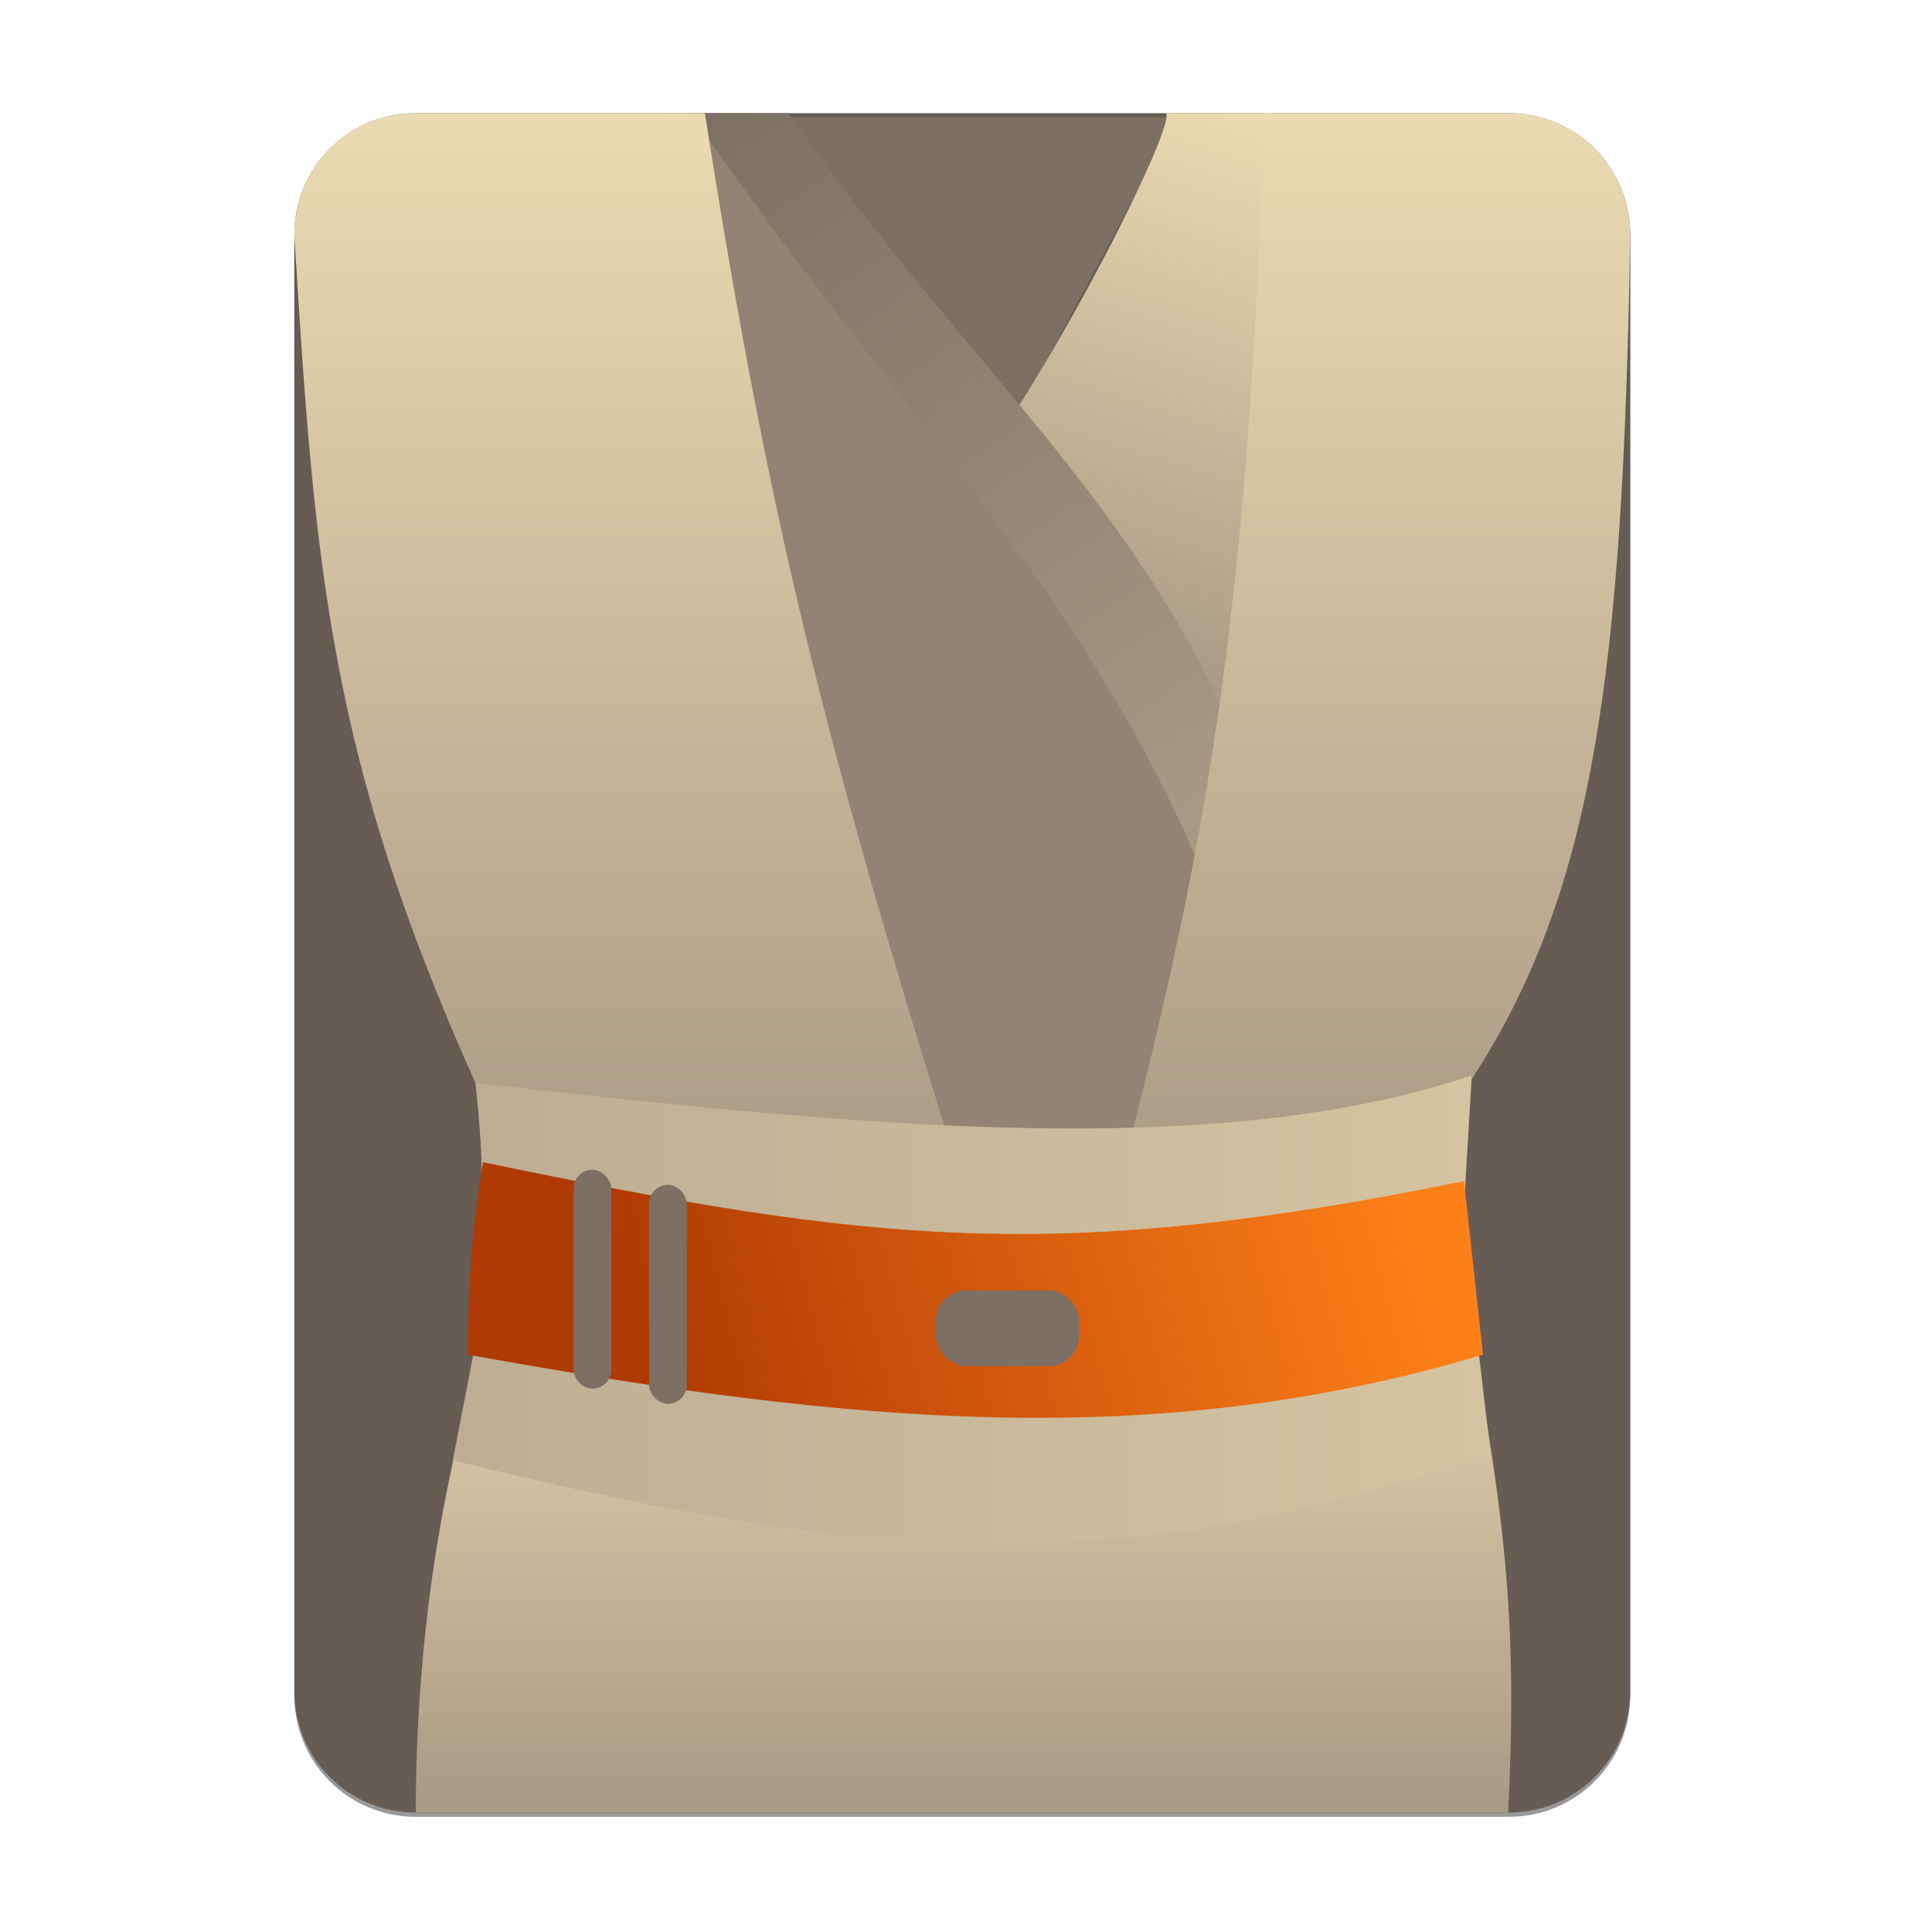<svg width="256" height="256" viewBox="0 0 256 256" fill="none" xmlns="http://www.w3.org/2000/svg">
<g opacity="0.4" filter="url(#filter0_f)">
<path fill-rule="evenodd" clip-rule="evenodd" d="M99.403 15.564H55.084H55.084C46.173 15.564 39 22.737 39 31.647V224.654C39 233.564 46.173 240.737 55.084 240.737H55.173H199.838H199.927C208.838 240.737 216.011 233.564 216.011 224.654L216.011 224.609L216.011 31.647C216.011 22.737 208.838 15.564 199.927 15.564H155.608H99.403Z" fill="black"/>
</g>
<path fill-rule="evenodd" clip-rule="evenodd" d="M99.403 15H55.084H55.084C46.173 15 39 22.173 39 31.084V224.09C39 233 46.173 240.174 55.084 240.174H55.173H199.838H199.927C208.838 240.174 216.011 233 216.011 224.09L216.011 224.046L216.011 31.084C216.011 22.173 208.838 15 199.927 15H155.608H99.403Z" fill="#665c54"/>
<path d="M134.5 55.5L103 15.5H156L134.5 55.5Z" fill="#7c6f64"/>
<path d="M125 68C138.5 51.5 155.903 16.613 154.5 15H168.5C167.167 47.833 163.5 113.8 163.5 115C163.5 116.2 137.333 83.833 125 68Z" fill="url(#paint0_linear)"/>
<path d="M166 106.5L99 15H88L116.5 156.5C127 156.667 148.2 156.9 149 156.5C149.8 156.1 160.667 123 166 106.5Z" fill="url(#paint1_linear)"/>
<path d="M165.5 102C151.5 66.5 128.5 49.5 104.5 15H91.5C119 55 145 79.5 160.5 118.5L165.5 102Z" fill="url(#paint2_linear)"/>
<path d="M63.5 179.5C60.5 191 55.173 210.5 55.084 240.174H55.173H199.838C201.062 215.995 199.616 201.493 194.5 174.5V165L62.344 172.5L63.5 179.5Z" fill="url(#paint3_linear)"/>
<path d="M93.403 15H55.084C46.173 15 39 22.173 39 31.084C41.691 75.582 43.751 100.632 63 143.5L67.5 159L194 159.5L195 143C211 118.5 215.057 89.844 216.011 31.084C216.011 22.173 208.838 15 199.927 15H167.608C165.37 72.775 162.145 103.426 149.5 152H126C109.369 98.597 101.78 68.612 93.403 15Z" fill="url(#paint4_linear)"/>
<path d="M63 171.5C63.843 161.829 64.425 156.573 63 143.5C113.648 149.213 161 154 195 142.5L194 159.5C143.765 167.604 113.902 179.401 63 171.5Z" fill="url(#paint5_linear)"/>
<path d="M60 193.5L63 178C114.243 184.51 142.2 185.351 195.5 175.5L197.5 192.5C150.232 208.84 118.679 208.036 60 193.5Z" fill="url(#paint6_linear)"/>
<path d="M64 154C62.431 163.951 62.05 169.535 62 179.5C112.695 188.658 153 192.5 196.5 179.5L194 156.5C140 167.5 115.593 164.701 64 154Z" fill="url(#paint7_linear)"/>
<rect x="76" y="155" width="5" height="29" rx="2.5" fill="#7c6f64"/>
<rect x="86" y="157" width="5" height="29" rx="2.5" fill="#7c6f64"/>
<rect x="124" y="171" width="19" height="10" rx="4" fill="#7c6f64"/>
<defs>
<filter id="filter0_f" x="23.878" y="0.441" width="207.255" height="255.418" filterUnits="userSpaceOnUse" color-interpolation-filters="sRGB">
<feFlood flood-opacity="0" result="BackgroundImageFix"/>
<feBlend mode="normal" in="SourceGraphic" in2="BackgroundImageFix" result="shape"/>
<feGaussianBlur stdDeviation="7.561" result="effect1_foregroundBlur"/>
</filter>
<linearGradient id="paint0_linear" x1="166.5" y1="16" x2="143.5" y2="87" gradientUnits="userSpaceOnUse">
<stop stop-color="#ebdbb2"/>
<stop offset="1" stop-color="#a89984"/>
</linearGradient>
<linearGradient id="paint1_linear" x1="95" y1="28.5" x2="127" y2="156.721" gradientUnits="userSpaceOnUse">
<stop stop-color="#928374"/>
<stop offset="1" stop-color="#928374"/>
</linearGradient>
<linearGradient id="paint2_linear" x1="94" y1="14.5" x2="158" y2="107.5" gradientUnits="userSpaceOnUse">
<stop stop-color="#7c6f64"/>
<stop offset="1" stop-color="#a89984"/>
</linearGradient>
<linearGradient id="paint3_linear" x1="127.666" y1="165" x2="127.666" y2="240.174" gradientUnits="userSpaceOnUse">
<stop stop-color="#ebdbb2"/>
<stop offset="1" stop-color="#a89984"/>
</linearGradient>
<linearGradient id="paint4_linear" x1="127.506" y1="15" x2="127.506" y2="159.5" gradientUnits="userSpaceOnUse">
<stop stop-color="#ebdbb2"/>
<stop offset="1" stop-color="#a89984"/>
</linearGradient>
<linearGradient id="paint5_linear" x1="64" y1="151.5" x2="195" y2="153" gradientUnits="userSpaceOnUse">
<stop stop-color="#bdae93"/>
<stop offset="1" stop-color="#d5c4a1"/>
</linearGradient>
<linearGradient id="paint6_linear" x1="61.034" y1="188.751" x2="196.508" y2="189.929" gradientUnits="userSpaceOnUse">
<stop stop-color="#bdae93"/>
<stop offset="1" stop-color="#d5c4a1"/>
</linearGradient>
<linearGradient id="paint7_linear" x1="86.5" y1="185" x2="187" y2="158" gradientUnits="userSpaceOnUse">
<stop stop-color="#af3a03"/>
<stop offset="1" stop-color="#fe8019"/>
</linearGradient>
</defs>
</svg>
